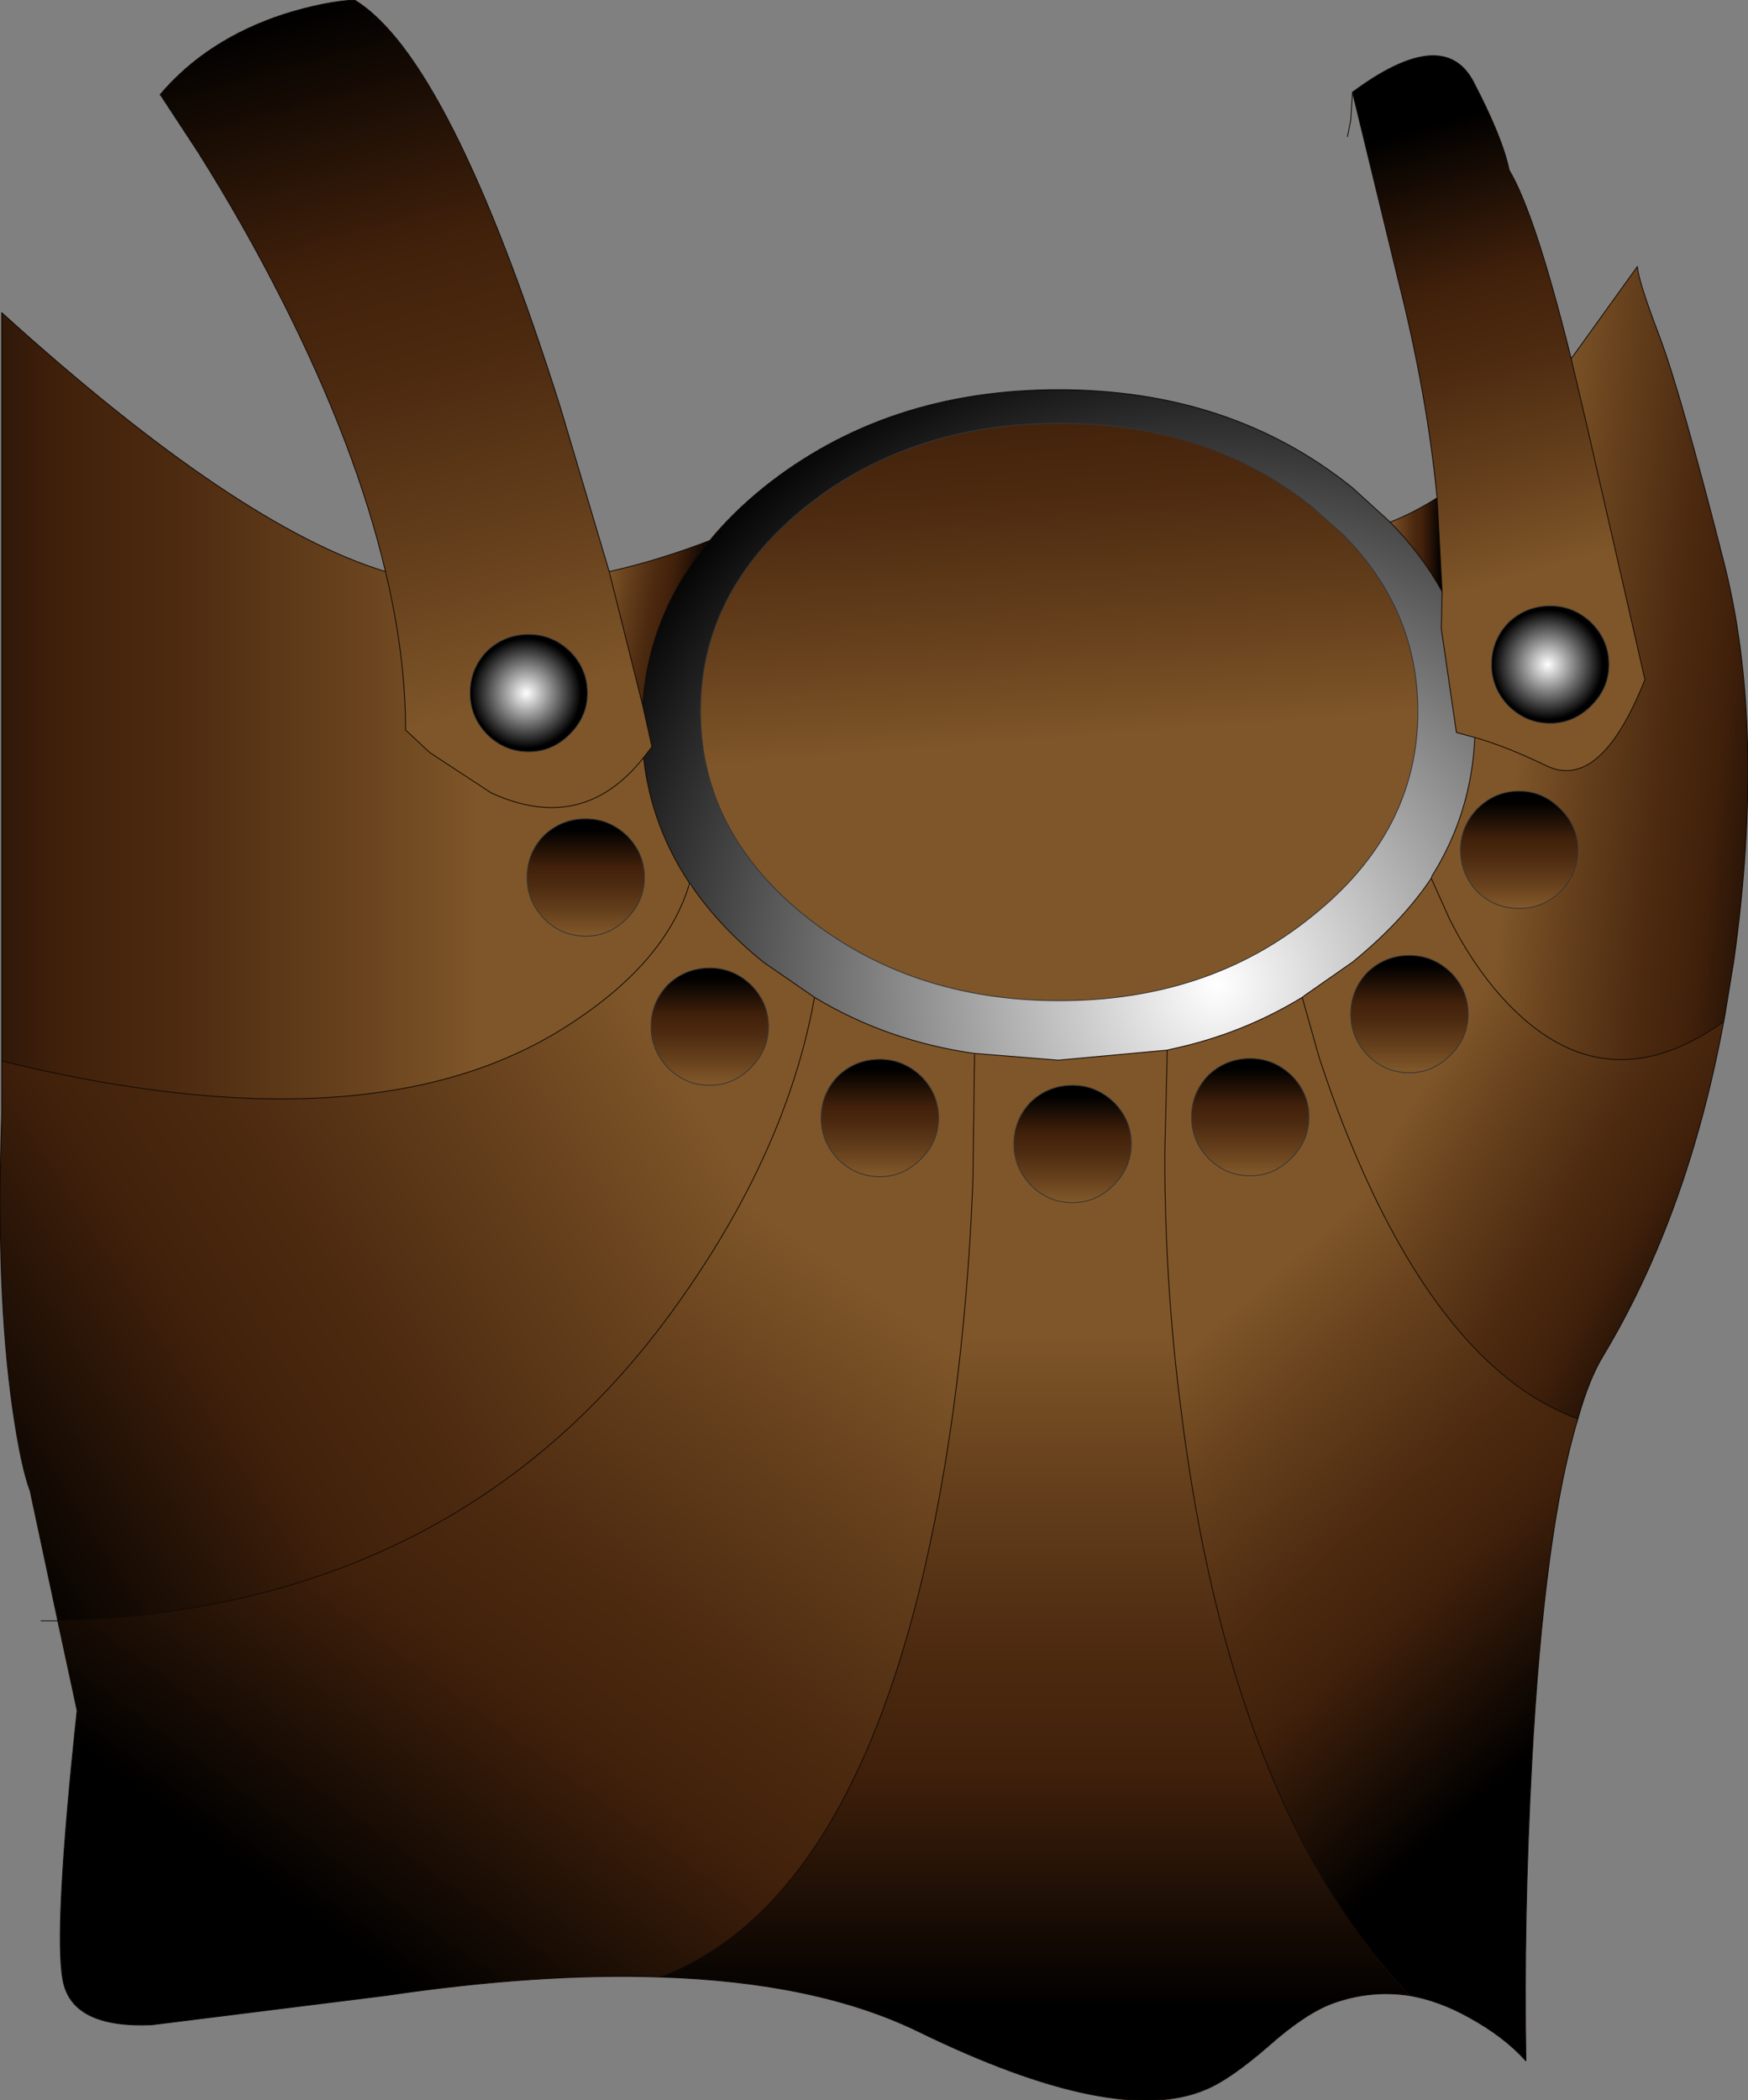 <svg xmlns="http://www.w3.org/2000/svg" viewBox="0 0 104.3 125.3" width="104.3" height="125.3"><rect x="0" y="0" width="104.3" height="125.3" fill="#808080" stroke="none"/><defs><linearGradient gradientUnits="userSpaceOnUse" x1="-819.2" x2="819.2" gradientTransform="matrix(.012 .001 -.003 .029 100.95 39.9)" id="a"><stop offset="0" stop-color="#7F5629"/><stop offset=".192" stop-color="#67411D"/><stop offset=".447" stop-color="#4C2A10"/><stop offset=".6" stop-color="#42210B"/><stop offset=".945"/></linearGradient><linearGradient gradientUnits="userSpaceOnUse" x1="-819.2" x2="819.2" gradientTransform="matrix(-.005 -.017 .007 -.002 86.95 20.35)" id="b"><stop offset="0" stop-color="#7F5629"/><stop offset=".192" stop-color="#67411D"/><stop offset=".447" stop-color="#4C2A10"/><stop offset=".6" stop-color="#42210B"/><stop offset=".945"/></linearGradient><linearGradient gradientUnits="userSpaceOnUse" x1="-819.2" x2="819.2" gradientTransform="matrix(.002 0 0 .003 84.55 32.4)" id="c"><stop offset="0" stop-color="#7F5629"/><stop offset=".192" stop-color="#67411D"/><stop offset=".447" stop-color="#4C2A10"/><stop offset=".6" stop-color="#42210B"/><stop offset=".945"/></linearGradient><radialGradient gradientUnits="userSpaceOnUse" r="819.2" cx="0" cy="0" spreadMethod="pad" gradientTransform="matrix(.05 0 0 .05 72.6 58.75)" id="d"><stop offset="0" stop-color="#fff"/><stop offset="1"/></radialGradient><radialGradient gradientUnits="userSpaceOnUse" r="819.2" cx="0" cy="0" spreadMethod="pad" gradientTransform="matrix(.004 0 0 .004 92.35 39.65)" id="e"><stop offset="0" stop-color="#fff"/><stop offset="1"/></radialGradient><linearGradient gradientUnits="userSpaceOnUse" x1="-819.2" x2="819.2" gradientTransform="matrix(0 -.004 .004 0 90.65 50.75)" id="f"><stop offset="0" stop-color="#7F5629"/><stop offset=".192" stop-color="#67411D"/><stop offset=".447" stop-color="#4C2A10"/><stop offset=".6" stop-color="#42210B"/><stop offset=".945"/></linearGradient><linearGradient gradientUnits="userSpaceOnUse" x1="-819.2" x2="819.2" gradientTransform="matrix(.013 .008 -.008 .013 95.6 71.15)" id="g"><stop offset="0" stop-color="#7F5629"/><stop offset=".192" stop-color="#67411D"/><stop offset=".447" stop-color="#4C2A10"/><stop offset=".6" stop-color="#42210B"/><stop offset=".945"/></linearGradient><linearGradient gradientUnits="userSpaceOnUse" x1="-819.2" x2="819.2" gradientTransform="matrix(0 -.004 .004 0 84.1 60.5)" id="h"><stop offset="0" stop-color="#7F5629"/><stop offset=".192" stop-color="#67411D"/><stop offset=".447" stop-color="#4C2A10"/><stop offset=".6" stop-color="#42210B"/><stop offset=".945"/></linearGradient><linearGradient gradientUnits="userSpaceOnUse" x1="-819.2" x2="819.2" gradientTransform="matrix(.014 .015 -.016 .014 83.25 91.9)" id="i"><stop offset="0" stop-color="#7F5629"/><stop offset=".192" stop-color="#67411D"/><stop offset=".447" stop-color="#4C2A10"/><stop offset=".6" stop-color="#42210B"/><stop offset=".945"/></linearGradient><linearGradient gradientUnits="userSpaceOnUse" x1="-819.2" x2="819.2" gradientTransform="matrix(-.002 -.02 .026 -.002 61.95 27.75)" id="j"><stop offset="0" stop-color="#7F5629"/><stop offset=".192" stop-color="#67411D"/><stop offset=".447" stop-color="#4C2A10"/><stop offset=".6" stop-color="#42210B"/><stop offset=".945"/></linearGradient><linearGradient gradientUnits="userSpaceOnUse" x1="-819.2" x2="819.2" gradientTransform="matrix(-.007 -.027 .011 -.003 23.05 20.25)" id="k"><stop offset="0" stop-color="#7F5629"/><stop offset=".192" stop-color="#67411D"/><stop offset=".447" stop-color="#4C2A10"/><stop offset=".6" stop-color="#42210B"/><stop offset=".945"/></linearGradient><linearGradient gradientUnits="userSpaceOnUse" x1="-819.2" x2="819.2" gradientTransform="matrix(-.025 0 0 -.029 8.1 42.15)" id="l"><stop offset="0" stop-color="#7F5629"/><stop offset=".192" stop-color="#67411D"/><stop offset=".447" stop-color="#4C2A10"/><stop offset=".6" stop-color="#42210B"/><stop offset=".945"/></linearGradient><radialGradient gradientUnits="userSpaceOnUse" r="819.2" cx="0" cy="0" spreadMethod="pad" gradientTransform="matrix(.004 0 0 .004 31.4 41.35)" id="m"><stop offset="0" stop-color="#fff"/><stop offset="1"/></radialGradient><linearGradient gradientUnits="userSpaceOnUse" x1="-819.2" x2="819.2" gradientTransform="matrix(.004 0 -.001 .006 39 37.05)" id="n"><stop offset="0" stop-color="#7F5629"/><stop offset=".192" stop-color="#67411D"/><stop offset=".447" stop-color="#4C2A10"/><stop offset=".6" stop-color="#42210B"/><stop offset=".945"/></linearGradient><linearGradient gradientUnits="userSpaceOnUse" x1="-819.2" x2="819.2" gradientTransform="matrix(0 -.004 .004 0 34.95 52.4)" id="o"><stop offset="0" stop-color="#7F5629"/><stop offset=".192" stop-color="#67411D"/><stop offset=".447" stop-color="#4C2A10"/><stop offset=".6" stop-color="#42210B"/><stop offset=".945"/></linearGradient><linearGradient gradientUnits="userSpaceOnUse" x1="-819.2" x2="819.2" gradientTransform="matrix(-.028 .017 -.012 -.019 16 75.35)" id="p"><stop offset="0" stop-color="#7F5629"/><stop offset=".192" stop-color="#67411D"/><stop offset=".447" stop-color="#4C2A10"/><stop offset=".6" stop-color="#42210B"/><stop offset=".945"/></linearGradient><linearGradient gradientUnits="userSpaceOnUse" x1="-819.2" x2="819.2" gradientTransform="matrix(0 -.004 .004 0 42.35 61.25)" id="q"><stop offset="0" stop-color="#7F5629"/><stop offset=".192" stop-color="#67411D"/><stop offset=".447" stop-color="#4C2A10"/><stop offset=".6" stop-color="#42210B"/><stop offset=".945"/></linearGradient><linearGradient gradientUnits="userSpaceOnUse" x1="-819.2" x2="819.2" gradientTransform="matrix(-.019 .026 -.022 -.016 32 95.05)" id="r"><stop offset="0" stop-color="#7F5629"/><stop offset=".192" stop-color="#67411D"/><stop offset=".447" stop-color="#4C2A10"/><stop offset=".6" stop-color="#42210B"/><stop offset=".945"/></linearGradient><linearGradient gradientUnits="userSpaceOnUse" x1="-819.2" x2="819.2" gradientTransform="matrix(0 .026 -.027 0 61.9 100.9)" id="s"><stop offset="0" stop-color="#7F5629"/><stop offset=".192" stop-color="#67411D"/><stop offset=".447" stop-color="#4C2A10"/><stop offset=".6" stop-color="#42210B"/><stop offset=".945"/></linearGradient><linearGradient gradientUnits="userSpaceOnUse" x1="-819.2" x2="819.2" gradientTransform="matrix(0 -.004 .004 0 63.95 68.3)" id="t"><stop offset="0" stop-color="#7F5629"/><stop offset=".192" stop-color="#67411D"/><stop offset=".447" stop-color="#4C2A10"/><stop offset=".6" stop-color="#42210B"/><stop offset=".945"/></linearGradient><linearGradient gradientUnits="userSpaceOnUse" x1="-819.2" x2="819.2" gradientTransform="matrix(0 -.004 .004 0 74.6 66.65)" id="u"><stop offset="0" stop-color="#7F5629"/><stop offset=".192" stop-color="#67411D"/><stop offset=".447" stop-color="#4C2A10"/><stop offset=".6" stop-color="#42210B"/><stop offset=".945"/></linearGradient><linearGradient gradientUnits="userSpaceOnUse" x1="-819.2" x2="819.2" gradientTransform="matrix(0 -.004 .004 0 52.5 66.7)" id="v"><stop offset="0" stop-color="#7F5629"/><stop offset=".192" stop-color="#67411D"/><stop offset=".447" stop-color="#4C2A10"/><stop offset=".6" stop-color="#42210B"/><stop offset=".945"/></linearGradient></defs><path fill="url(#a)" d="M93.75 21.4l3.95-5.5q.05.85 1.35 4.25 1.25 3.35 3.8 13.35 2.55 9.95.6 23.85l-.55 3.35-.05.25Q95.75 66 89.9 59.8q-1.9-2-3.4-4.95l-1.1-2.45.05-.15Q87.8 48.5 88 44q1.8.5 4.3 1.7 3.2 1.5 5.85-5.15l-3.45-15.1-.95-4.05m-3.1 25.8q-1.45 0-2.5 1.05-1 1.05-1 2.45 0 1.45 1 2.5 1.05 1 2.5 1 1.4 0 2.45-1 1.05-1.05 1.05-2.5 0-1.4-1.05-2.45-1.05-1.05-2.45-1.05"/><path fill="url(#b)" d="M80.7 5.5q5.4-4 7.2-.65 1.75 3.35 2.15 5.3 1.55 2.6 3.7 11.25l.95 4.05 3.45 15.1Q95.5 47.2 92.3 45.7 89.8 44.5 88 44l-1.1-.3-.9-6.2.05-2.2-.3-5.6q-.6-6.2-2.35-13.1L80.7 5.5M90 37.15q-1 1.05-1 2.5 0 1.4 1 2.45 1.05 1.05 2.5 1.05 1.4 0 2.45-1.05Q96 41.05 96 39.65q0-1.45-1.05-2.5-1.05-1-2.45-1-1.45 0-2.5 1"/><path fill="url(#c)" d="M85.75 29.7l.3 5.6q-1.2-2.2-3.1-4.15 1.4-.55 2.8-1.45"/><path fill="url(#d)" d="M88 44q-.2 4.5-2.55 8.25l-.05.15q-1.75 2.6-4.7 5l-2.8 1.95-.2.15q-3.6 2.2-7.85 3.1l-.2.05-6.5.6-4.95-.4h-.05q-5.25-.75-9.55-3.35l-3.05-2.1Q43 55.35 41.3 52.9l-.15-.2q-2.3-3.45-2.75-7.5l.5-.65-.55-2.45q.35-5.5 4-9.85 1.35-1.65 3.2-3.15 7.3-5.85 17.6-5.85T80.7 29.1l2.25 2.05q1.9 1.95 3.1 4.15L86 37.5l.9 6.2 1.1.3M49.25 29.35l-1.2.9q-6.25 5.05-6.25 12.2 0 7.15 6.25 12.2 6.3 5.05 15.15 5.05 8.9 0 15.1-5.05 6.3-5.05 6.3-12.2 0-6.05-4.45-10.55l-1.85-1.65q-6.2-5-15.1-5-8 0-13.95 4.1"/><path fill="url(#e)" d="M90 37.15q1.05-1 2.5-1 1.4 0 2.45 1Q96 38.2 96 39.65q0 1.4-1.05 2.45-1.05 1.05-2.45 1.05-1.45 0-2.5-1.05-1-1.05-1-2.45 0-1.45 1-2.5"/><path fill="url(#f)" d="M90.65 47.2q1.4 0 2.45 1.05 1.05 1.05 1.05 2.45 0 1.45-1.05 2.5-1.05 1-2.45 1-1.45 0-2.5-1-1-1.05-1-2.5 0-1.4 1-2.45 1.05-1.05 2.5-1.05"/><path fill="url(#g)" d="M102.85 60.95q-2.15 11.55-7.2 19.95-.85 1.4-1.5 3.75-7.05-2.6-12.25-13.5-1.8-3.8-3.2-8.1l-1-3.55.2-.15 2.8-1.95q2.95-2.4 4.7-5l1.1 2.45q1.5 2.95 3.4 4.95 5.85 6.2 12.95 1.15M84.1 57q-1.45 0-2.5 1-1 1.05-1 2.5 0 1.4 1 2.45Q82.65 64 84.1 64q1.4 0 2.45-1.05 1.05-1.05 1.05-2.45 0-1.45-1.05-2.5-1.05-1-2.45-1"/><path fill="url(#h)" d="M84.1 57q1.4 0 2.45 1 1.05 1.05 1.05 2.5 0 1.4-1.05 2.45Q85.5 64 84.1 64q-1.45 0-2.5-1.05-1-1.05-1-2.45 0-1.45 1-2.5 1.05-1 2.5-1"/><path fill="url(#i)" d="M94.15 84.65q-2 6.55-2.75 20.5-.5 9.45-.35 17.8-1.3-1.45-3.4-2.6-1.8-1-3.55-1.3-10.75-11.45-13.65-35.1-.95-7.35-.95-15.1l.15-6.2.2-.05q4.25-.9 7.85-3.1l1 3.55q1.4 4.3 3.2 8.1 5.2 10.9 12.25 13.5M74.6 70.15q1.4 0 2.45-1.05 1.05-1.05 1.05-2.45 0-1.45-1.05-2.5-1.05-1-2.45-1-1.45 0-2.5 1-1 1.05-1 2.5 0 1.4 1 2.45 1.05 1.05 2.5 1.05"/><path fill="url(#j)" d="M49.25 29.35q5.95-4.1 13.95-4.1 8.9 0 15.1 5l1.85 1.65q4.45 4.5 4.45 10.55 0 7.15-6.3 12.2-6.2 5.05-15.1 5.05-8.85 0-15.15-5.05-6.25-5.05-6.25-12.2 0-7.15 6.25-12.2l1.2-.9"/><path fill="url(#k)" d="M23 34.1q-1.75-7.45-6.15-16.15-2.3-4.55-5.05-8.9L9.6 5.7l-.05-.05q2.8-3.3 7.4-4.8 2.4-.75 4.2-.85 5.7 3.45 12.3 24.35l2.9 9.75 2 8 .55 2.45-.5.65q-3.65 4.6-9.1 2.1l-3.65-2.4-1.45-1.35q0-4.45-1.2-9.45m6.05 4.75q-1 1.05-1 2.5 0 1.4 1 2.45 1.05 1.05 2.5 1.05 1.4 0 2.45-1.05 1.05-1.05 1.05-2.45 0-1.45-1.05-2.5-1.05-1-2.45-1-1.45 0-2.5 1"/><path fill="url(#l)" d="M23 34.1q1.2 5 1.2 9.45l1.45 1.35 3.65 2.4q5.45 2.5 9.1-2.1.45 4.05 2.75 7.5l-.05.15q-1.45 4.65-7.25 8.35Q22.2 68.7.1 63.3V18.65Q14.15 31.4 23 34.1m8.45 18.25q0 1.4 1 2.45 1.05 1.05 2.5 1.05 1.4 0 2.45-1.05 1.05-1.05 1.05-2.45 0-1.45-1.05-2.5-1.05-1-2.45-1-1.45 0-2.5 1-1 1.05-1 2.5"/><path fill="url(#m)" d="M29.05 38.85q1.05-1 2.5-1 1.4 0 2.45 1 1.05 1.05 1.05 2.5 0 1.4-1.05 2.45-1.05 1.05-2.45 1.05-1.45 0-2.5-1.05-1-1.05-1-2.45 0-1.45 1-2.5"/><path fill="url(#n)" d="M38.35 42.1l-2-8q2.9-.65 6-1.85-3.65 4.35-4 9.85"/><path fill="url(#o)" d="M31.45 52.35q0-1.45 1-2.5 1.05-1 2.5-1 1.4 0 2.45 1 1.05 1.05 1.05 2.5 0 1.4-1.05 2.45-1.05 1.05-2.45 1.05-1.45 0-2.5-1.05-1-1.05-1-2.45"/><path fill="url(#p)" d="M.1 63.3q22.1 5.4 33.75-2.1 5.8-3.7 7.25-8.35l.2.05q1.7 2.45 4.25 4.5l3.05 2.1q-1.65 9.2-8.25 18.4Q27.4 96 3.45 96.7L1.8 88.95Q1.25 87.5.75 84q-1-7.05-.65-17.5v-3.2m38.75-2.05q0 1.4 1 2.45 1.05 1.05 2.5 1.05 1.4 0 2.45-1.05 1.05-1.05 1.05-2.45 0-1.45-1.05-2.5-1.05-1-2.45-1-1.45 0-2.5 1-1 1.05-1 2.5"/><path fill="url(#q)" d="M38.85 61.25q0-1.45 1-2.5 1.05-1 2.5-1 1.4 0 2.45 1 1.05 1.05 1.05 2.5 0 1.4-1.05 2.45-1.05 1.05-2.45 1.05-1.45 0-2.5-1.05-1-1.05-1-2.45"/><path fill="url(#r)" d="M39.4 117.95q-7.2-.25-16.35 1.1l-14 1.75q-4.8.2-5.3-2.7-.55-2.95.85-16.05L3.45 96.7q23.95-.7 36.9-18.8 6.6-9.2 8.25-18.4 4.3 2.6 9.55 3.35l-.1 7.6q-.35 9.1-1.7 17.15-4.3 25.6-16.95 30.35M49 66.7q0 1.4 1 2.45 1.05 1.05 2.5 1.05 1.4 0 2.45-1.05Q56 68.1 56 66.7q0-1.45-1.05-2.5-1.05-1-2.45-1-1.45 0-2.5 1-1 1.05-1 2.5"/><path fill="url(#s)" d="M84.1 119.05q-2.3-.35-4.55.45-1.65.6-3.85 2.55-2.3 2-3.75 2.6-5.35 2.3-17.15-3.45-6.05-2.95-15.4-3.25 12.65-4.75 16.95-30.35 1.35-8.05 1.7-17.15l.1-7.6h.05l4.95.4 6.5-.6-.15 6.2q0 7.75.95 15.1 2.9 23.65 13.65 35.1M64 64.75q-1.45 0-2.5 1-1 1.05-1 2.5 0 1.4 1 2.45 1.05 1.05 2.5 1.05 1.4 0 2.45-1.05 1.05-1.05 1.05-2.45 0-1.45-1.05-2.5-1.05-1-2.45-1"/><path fill="url(#t)" d="M64 64.75q1.4 0 2.45 1 1.05 1.05 1.05 2.5 0 1.4-1.05 2.45-1.05 1.05-2.45 1.05-1.45 0-2.5-1.05-1-1.05-1-2.45 0-1.45 1-2.5 1.05-1 2.5-1"/><path fill="url(#u)" d="M74.6 70.15q-1.45 0-2.5-1.05-1-1.05-1-2.45 0-1.45 1-2.5 1.05-1 2.5-1 1.4 0 2.45 1 1.05 1.05 1.05 2.5 0 1.4-1.05 2.45-1.05 1.05-2.45 1.05"/><path fill="url(#v)" d="M49 66.7q0-1.45 1-2.5 1.05-1 2.5-1 1.4 0 2.45 1Q56 65.25 56 66.7q0 1.4-1.05 2.45-1.05 1.05-2.45 1.05-1.45 0-2.5-1.05-1-1.05-1-2.45"/><path fill="none" stroke="#110802" stroke-width=".05" stroke-linecap="round" stroke-linejoin="round" d="M93.75 21.4l3.95-5.5q.05.85 1.35 4.25 1.25 3.35 3.8 13.35 2.55 9.95.6 23.85l-.55 3.35-.05.25q-2.15 11.55-7.2 19.95-.85 1.4-1.5 3.75-2 6.55-2.75 20.5-.5 9.45-.35 17.8-1.3-1.45-3.4-2.6-1.8-1-3.55-1.3-2.3-.35-4.55.45-1.65.6-3.85 2.55-2.3 2-3.75 2.6-5.35 2.3-17.15-3.45-6.05-2.95-15.4-3.25-7.2-.25-16.35 1.1l-14 1.75q-4.8.2-5.3-2.7-.55-2.95.85-16.05L3.45 96.7h-1M80.7 5.5q5.4-4 7.2-.65 1.75 3.35 2.15 5.3 1.55 2.6 3.7 11.25l.95 4.05 3.45 15.1Q95.5 47.2 92.3 45.7 89.8 44.5 88 44q-.2 4.5-2.55 8.25l-.05.15 1.1 2.45q1.5 2.95 3.4 4.95 5.85 6.2 12.95 1.15M86.05 35.3l-.3-5.6q-1.4.9-2.8 1.45 1.9 1.95 3.1 4.15L86 37.5l.9 6.2 1.1.3m-2.25-14.3q-.6-6.2-2.35-13.1L80.7 5.5l-.1 1.65-.2 1m13.75 76.5q-7.05-2.6-12.25-13.5-1.8-3.8-3.2-8.1l-1-3.55q-3.6 2.2-7.85 3.1l-.2.05-.15 6.2q0 7.75.95 15.1 2.9 23.65 13.65 35.1m-41.75-86.8q1.35-1.65 3.2-3.15 7.3-5.85 17.6-5.85T80.7 29.1l2.25 2.05m-46.6 2.95l-2.9-9.75Q26.85 3.45 21.15 0q-1.8.1-4.2.85-4.6 1.5-7.4 4.8l.05.05 2.2 3.35q2.75 4.35 5.05 8.9 4.4 8.7 6.15 16.15 1.2 5 1.2 9.45l1.45 1.35 3.65 2.4q5.45 2.5 9.1-2.1l.5-.65-.55-2.45-2-8q2.9-.65 6-1.85-3.65 4.35-4 9.85M23 34.1Q14.15 31.4.1 18.65V63.3q22.1 5.4 33.75-2.1 5.8-3.7 7.25-8.35l.05-.15q-2.3-3.45-2.75-7.5M.1 63.3v3.2Q-.25 76.95.75 84q.5 3.5 1.05 4.95l1.65 7.75q23.95-.7 36.9-18.8 6.6-9.2 8.25-18.4l-3.05-2.1Q43 55.35 41.3 52.9l-.15-.2m44.25-.3q-1.75 2.6-4.7 5l-2.8 1.95-.2.15m-8.05 3.15l-6.5.6-4.95-.4h-.05l-.1 7.6q-.35 9.1-1.7 17.15-4.3 25.6-16.95 30.35m18.75-55.1q-5.25-.75-9.55-3.35"/><path fill="none" stroke="#333" stroke-width=".05" stroke-linecap="round" stroke-linejoin="round" d="M90.65 47.2q1.4 0 2.45 1.05 1.05 1.05 1.05 2.45 0 1.45-1.05 2.5-1.05 1-2.45 1-1.45 0-2.5-1-1-1.05-1-2.5 0-1.4 1-2.45 1.05-1.05 2.5-1.05M90 37.15q1.05-1 2.5-1 1.4 0 2.45 1Q96 38.2 96 39.65q0 1.4-1.05 2.45-1.05 1.05-2.45 1.05-1.45 0-2.5-1.05-1-1.05-1-2.45 0-1.45 1-2.5M84.1 57q1.4 0 2.45 1 1.05 1.05 1.05 2.5 0 1.4-1.05 2.45Q85.5 64 84.1 64q-1.45 0-2.5-1.05-1-1.05-1-2.45 0-1.45 1-2.5 1.05-1 2.5-1M49.25 29.35q5.95-4.1 13.95-4.1 8.9 0 15.1 5l1.85 1.65q4.45 4.5 4.45 10.55 0 7.15-6.3 12.2-6.2 5.05-15.1 5.05-8.85 0-15.15-5.05-6.25-5.05-6.25-12.2 0-7.15 6.25-12.2l1.2-.9m-20.2 9.5q1.05-1 2.5-1 1.4 0 2.45 1 1.05 1.05 1.05 2.5 0 1.4-1.05 2.45-1.05 1.05-2.45 1.05-1.45 0-2.5-1.05-1-1.05-1-2.45 0-1.45 1-2.5m9.8 22.4q0-1.45 1-2.5 1.05-1 2.5-1 1.4 0 2.45 1 1.05 1.05 1.05 2.5 0 1.4-1.05 2.45-1.05 1.05-2.45 1.05-1.45 0-2.5-1.05-1-1.05-1-2.45m-7.4-8.9q0-1.45 1-2.5 1.05-1 2.5-1 1.4 0 2.45 1 1.05 1.05 1.05 2.5 0 1.4-1.05 2.45-1.05 1.05-2.45 1.05-1.45 0-2.5-1.05-1-1.05-1-2.45M64 64.75q1.4 0 2.45 1 1.05 1.05 1.05 2.5 0 1.4-1.05 2.45-1.05 1.05-2.45 1.05-1.45 0-2.5-1.05-1-1.05-1-2.45 0-1.45 1-2.5 1.05-1 2.5-1m10.6 5.4q-1.45 0-2.5-1.05-1-1.05-1-2.45 0-1.45 1-2.5 1.05-1 2.5-1 1.4 0 2.45 1 1.05 1.05 1.05 2.5 0 1.4-1.05 2.45-1.05 1.05-2.45 1.05M49 66.7q0-1.45 1-2.5 1.05-1 2.5-1 1.4 0 2.45 1Q56 65.25 56 66.7q0 1.4-1.05 2.45-1.05 1.05-2.45 1.05-1.45 0-2.5-1.05-1-1.05-1-2.45"/></svg>